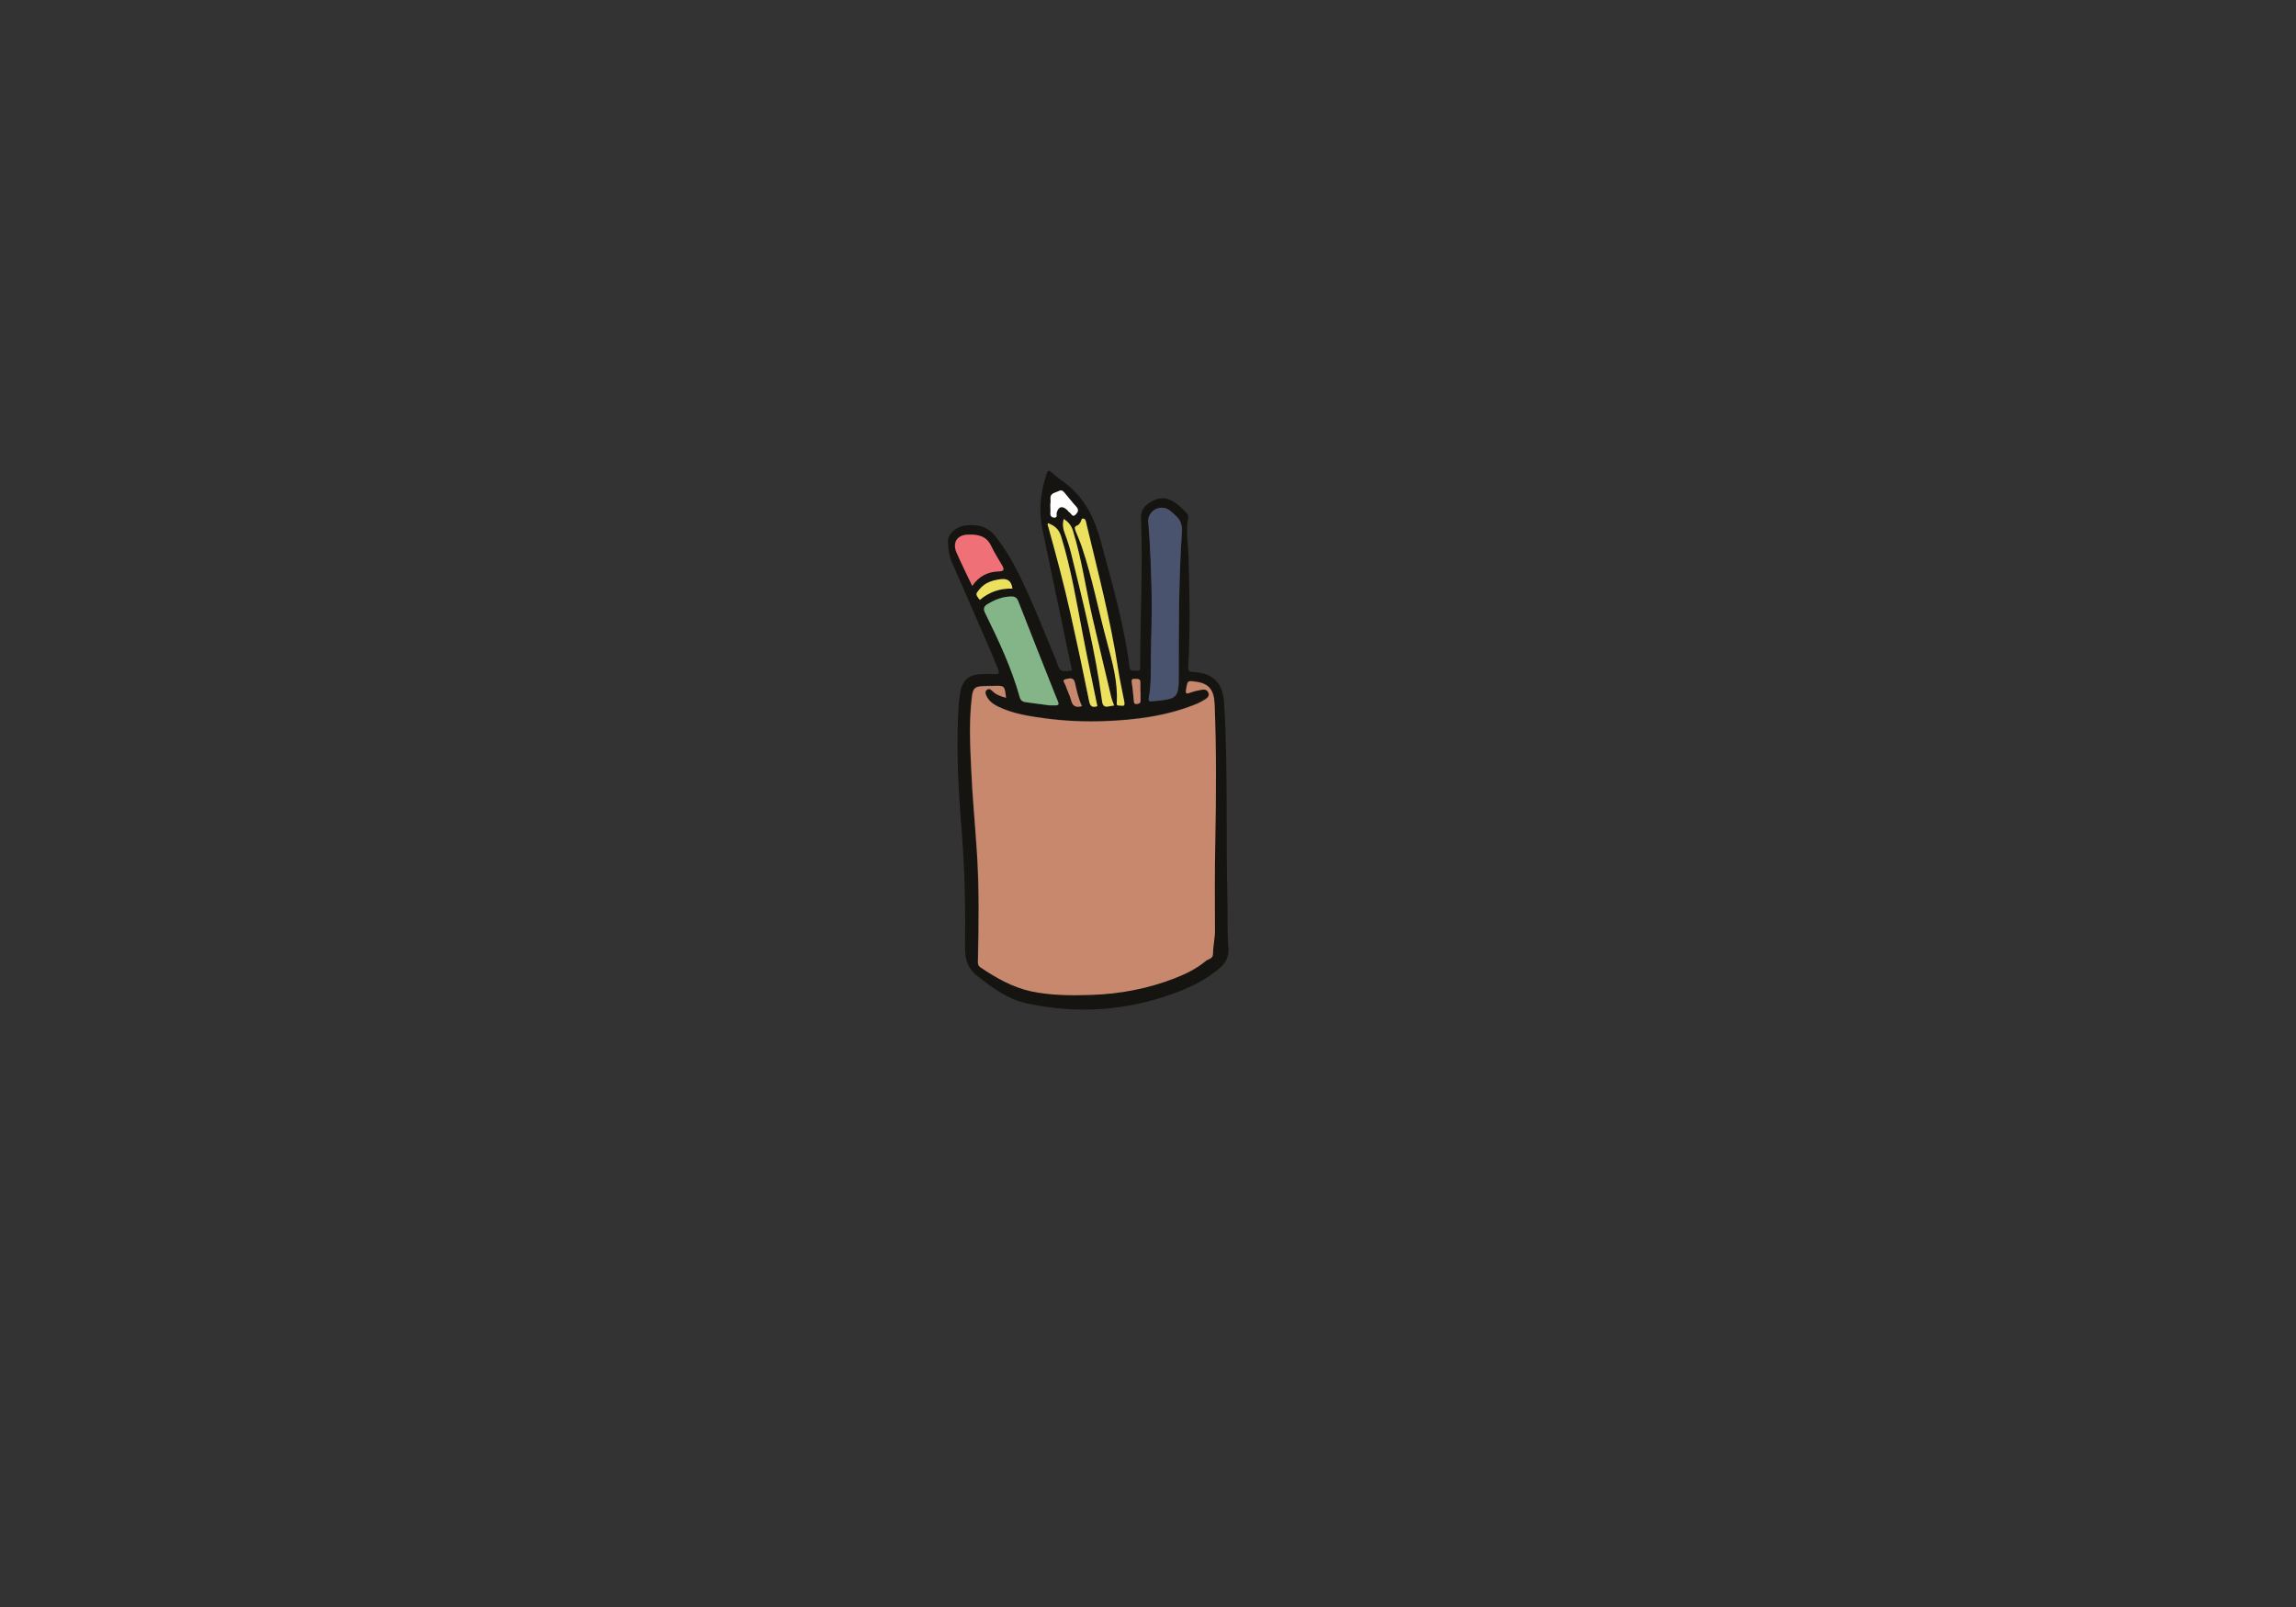 <?xml version="1.0" encoding="utf-8"?>
<svg id="master-artboard" viewBox="0 0 1400 980" version="1.1" xmlns="http://www.w3.org/2000/svg" x="0px" y="0px" width="1400px" height="980px" enable-background="new 0 0 1400 980">
<rect x="0" y="0" width="1400" height="980" fill="#333333" stroke="none"/>
<path id="XMLID_767_" fill="#161410" d="M207.2,289.2c-6-28.5-11.9-57-17.9-85.5c-2.4-11.3-1.5-22.5,2.1-33.4&#10;&#9;&#9;c1.2-3.9,1.5-3.7,4.4-1c2.7,2.4,5.8,4.3,8.6,6.6c11.6,9.3,17.1,22,20.8,35.9c5.1,19.2,10.6,38.3,14.3,57.8&#10;&#9;&#9;c1.1,5.7,2.1,11.4,2.7,17.1c0.3,3.4,2.5,2.3,4.3,2.6c2.6,0.4,2.3-1.3,2.3-3c0-29.9,1.7-59.9,0.5-89.8c-0.2-5.4,2.3-8,6.3-10.3&#10;&#9;&#9;c4-2.3,8-3,12.3-0.7c3.4,1.8,6.1,4.4,8.8,7.1c0.9,0.9,1.6,2,1.4,3.2c-1.6,8.3,0,16.6,0.2,24.9c0.6,22,1.1,43.9-0.2,65.9&#10;&#9;&#9;c-0.2,2.7,0.4,3.4,3.3,3.5c12,0.6,17.9,6.9,18.6,18.9c2.4,40.1,1,80.3,2,120.5c0.2,9.7-0.2,19.5,0.6,29.1c0.5,6.2-2.6,9.9-6.7,13.2&#10;&#9;&#9;c-7.9,6.4-17,10.8-26.4,14.2c-29.2,10.8-59.3,12.7-89.7,6.2c-11.6-2.5-20.9-9.4-30.1-16.6c-6.4-5-7.8-10.7-7.7-18.1&#10;&#9;&#9;c0.3-22-0.1-44-1.7-65.9c-1.7-22.2-3.4-44.4-2.8-66.6c0.2-7.1,0.3-14.3,1.4-21.4c1.4-8.8,5.3-12.2,14.1-12.3c2.3,0,4.6-0.1,6.9,0.1&#10;&#9;&#9;c2.8,0.3,3.2-0.6,2.2-3.1c-4.2-10.8-9-21.3-13.6-31.9c-4.7-10.8-9.4-21.7-14.2-32.5c-2-4.4-2.7-9.1-2.7-13.9c0-3.9,4.8-8.5,10-9.2&#10;&#9;&#9;c7.3-0.9,13.7-0.1,19,6.6c9.2,11.6,15.3,24.7,21.2,37.9c5.5,12.4,10.5,25,15.7,37.6C200,290.1,199.9,290.1,207.2,289.2z M167,305.8&#10;&#9;&#9;c-0.8-7.4-1-7.6-7.6-7.5c-1.9,0-3.8,0-5.7,0.1c-5.6,0.1-7,1.1-7.7,6.6c-1.8,14.6-1.1,29.4-0.4,44c0.8,17.1,2.5,34.1,3.5,51.2&#10;&#9;&#9;c1.4,22,1,43.9,0.6,65.9c0,1.5,0,2.8,1.5,3.8c9.5,6.5,19.4,12.2,30.8,14.6c12.2,2.6,24.6,2.6,37,2.2c17.3-0.6,34.2-3.8,50.5-10.1&#10;&#9;&#9;c6.8-2.6,13.3-5.8,19-10.5c1.6-1.3,4.4-1.3,4.5-4.4c0.1-4.7,1.2-9.3,1.2-14.1c-0.1-18.1-0.2-36.1,0.2-54.2&#10;&#9;&#9;c0.6-28,0.8-56.1-0.4-84.1c-0.3-8.5-3.5-12.4-11-13.5c-5.6-0.8-5.4-0.8-6.4,4.7c-0.5,2.8,0.4,2.7,2.5,1.9c2.1-0.8,4.4-1.3,6.6-1.7&#10;&#9;&#9;c1.8-0.4,3.6-0.3,4.5,1.7c0.8,1.9-0.4,3.1-1.8,4c-1.8,1.1-3.7,2.2-5.7,3c-18,7.4-36.9,9.7-56.1,10.4c-12,0.5-24-0.1-35.9-1.7&#10;&#9;&#9;c-9.7-1.3-19.5-2.8-28.5-7.1c-3.1-1.5-5.9-3.4-7.3-6.6c-0.5-1.2-1.1-2.7,0.2-3.7c1.3-1.1,2.5-0.2,3.5,0.8&#10;&#9;&#9;C161,304,163.8,304.9,167,305.8z M261.7,189.9c-4.3,0-8.3,3.9-7.9,8.6c1.4,15.6,1.9,31.2,2.1,46.8c0.2,12-0.4,24-0.5,36&#10;&#9;&#9;c-0.1,8.2,0.2,16.4-1.3,24.6c-0.4,2,0.4,2.3,2.2,2.1c16.1-1.6,16.1-1.6,16.1-18.1c-0.1-28.4,0-56.9,1.9-85.2&#10;&#9;&#9;c0.3-4.9-1.3-7.8-4.5-10.6C267.4,192.1,265.5,189.7,261.7,189.9z M193.4,310.4c6.3,0.2,6.3,0.2,4.5-4.1c-0.3-0.7-0.6-1.5-0.9-2.2&#10;&#9;&#9;c-7.5-19-15.1-38-22.5-57c-1-2.5-2.2-3.1-4.7-3c-5.2,0.1-9.7,2-14,4.6c-2.5,1.5-2.8,3-1.5,5.6c8.2,16.7,16.1,33.4,21.1,51.4&#10;&#9;&#9;c0.6,2.1,2,2.7,3.8,2.9C184.6,309.3,189.9,310,193.4,310.4z M192.6,199.3c-0.5,0.8-0.1,1.4,0.1,2.1c4.9,17.6,9.7,35.2,13.6,53.1&#10;&#9;&#9;c4,17.8,7.8,35.7,11.4,53.6c0.7,3.4,2.3,3.8,5,2.9c-2.9-14.1-5.9-28.1-8.6-42.2c-3.9-20.6-7.3-41.2-13.5-61.3&#10;&#9;&#9;C199.2,202.8,196.5,200.9,192.6,199.3z M146.4,237.6c4.1-6.2,9.7-8.7,16.3-8.9c3.3-0.1,3.2-1.5,1.8-3.7c-2.3-3.9-4.8-7.8-6.7-11.9&#10;&#9;&#9;c-3-6.3-8.5-6.9-14.2-6.8c-6.7,0.2-9.5,5-6.8,11.1C139.8,224,143.1,230.5,146.4,237.6z M237.5,310.6c2.2,0.5,1.8-1.3,1.5-3.2&#10;&#9;&#9;c-1.3-6.5-2.7-12.9-3.7-19.4c-4.5-29.9-12.2-59.1-19.3-88.5c-0.3-1.3-0.4-3-2-3.1c-1.2-0.1-1.1,1.6-1.7,2.4&#10;&#9;&#9;c-0.5,0.6-0.9,1.6-1.6,1.7c-2.4,0.7-1.8,2.1-1.2,3.7c1.3,3.2,2.6,6.4,3.8,9.7c6.5,19.1,10.1,38.9,15.4,58.3&#10;&#9;&#9;c3.3,12,6.6,24.1,5.8,36.8C234.4,310.8,235.6,310.5,237.5,310.6z M232.9,310.5c-0.7-2-1.4-3.6-1.8-5.3&#10;&#9;&#9;c-3.8-16.1-7.7-32.1-11.4-48.2c-4.1-17.6-6.5-35.7-11.9-53c-1-3.3-2.8-5.4-5.6-7.2c-1,3.5-0.3,6.5,0.9,9.6&#10;&#9;&#9;c1.5,3.9,2.7,7.9,3.7,11.9c7.3,29.6,14.7,59.1,18.7,89.4c0.4,3,1.4,4.1,4.3,3.4C230.7,310.8,231.7,310.7,232.9,310.5z M194,188.2&#10;&#9;&#9;c0,1.8,0.1,2.8,0,3.9c-0.1,1.7-0.2,3.4,2,3.7c2.6,0.3,1.5-1.9,1.8-3c1.1-3.7,3.2-4.4,6.2-1.8c0.6,0.5,1.1,1.3,1.7,1.7&#10;&#9;&#9;c1,0.7,1.7,3,3.4,1.5c1.4-1.3,2.7-3,0.6-5.1c-2.3-2.4-4.3-5.2-6.5-7.7c-1.1-1.2-2-3-4.3-1.7c-2.1,1.2-5.1,1.1-4.9,4.7&#10;&#9;&#9;C194.3,185.9,194,187.4,194,188.2z M170.9,239.2c-0.6-4.8-3.1-6.3-7.5-5.6c-4.8,0.7-9.1,2-12.4,5.9c-2.7,3.2-2.9,3,0,6.7&#10;&#9;&#9;C156.6,241.3,163.2,239,170.9,239.2z M213.3,310.9c-2.2-4.7-3.3-9.5-4.3-14.3c-0.8-3.8-3.9-2.5-5.8-2.1c-2.3,0.5-0.4,2.4,0,3.5&#10;&#9;&#9;c1.1,3.2,2.7,6.2,3.5,9.4C207.6,310.9,209.5,311.9,213.3,310.9z M249,302c0,0-0.1,0-0.1,0c0-1.9,0-3.7,0-5.6c0.1-2.6-1.9-2-3.4-2.2&#10;&#9;&#9;c-2-0.2-2,0.9-1.8,2.5c0.5,3.6,0.8,7.2,1.2,10.7c0.1,1.1,0.1,2.2,1.7,2.1c1.3-0.1,2.4-0.4,2.4-2C249,305.7,249,303.9,249,302z" transform="matrix(1, 0, 0, 1, 446.435, 119.739)"/><path id="XMLID_766_" fill="#C8886D" d="M167,305.8c-3.2-0.9-6-1.8-8.2-4c-1-1-2.2-1.9-3.5-0.8c-1.3,1-0.8,2.5-0.2,3.7&#10;&#9;&#9;c1.5,3.2,4.2,5.1,7.3,6.6c9,4.3,18.7,5.8,28.5,7.1c11.9,1.6,23.9,2.1,35.9,1.7c19.2-0.7,38.1-3.1,56.1-10.4c2-0.8,3.9-1.9,5.7-3&#10;&#9;&#9;c1.4-0.9,2.6-2.1,1.8-4c-0.8-2-2.7-2.1-4.5-1.7c-2.2,0.4-4.5,0.9-6.6,1.7c-2.1,0.8-3,0.8-2.5-1.9c0.9-5.5,0.8-5.5,6.4-4.7&#10;&#9;&#9;c7.5,1.1,10.6,4.9,11,13.5c1.1,28,0.9,56.1,0.4,84.1c-0.4,18.1-0.3,36.1-0.2,54.2c0,4.8-1.2,9.4-1.2,14.1c0,3.1-2.9,3-4.5,4.4&#10;&#9;&#9;c-5.7,4.7-12.2,7.9-19,10.5c-16.2,6.3-33.1,9.5-50.5,10.1c-12.4,0.4-24.8,0.4-37-2.2c-11.4-2.5-21.3-8.2-30.8-14.6&#10;&#9;&#9;c-1.5-1-1.6-2.3-1.5-3.8c0.5-22,0.8-44-0.6-65.9c-1.1-17.1-2.8-34.1-3.5-51.2c-0.7-14.7-1.4-29.4,0.4-44c0.7-5.5,2-6.5,7.7-6.6&#10;&#9;&#9;c1.9,0,3.8-0.1,5.7-0.1C166,298.3,166.2,298.4,167,305.8z" transform="matrix(1, 0, 0, 1, 446.435, 119.739)"/><path id="XMLID_765_" fill="#49536E" d="M261.7,189.9c3.8-0.2,5.8,2.2,8,4.1c3.3,2.8,4.9,5.7,4.5,10.6c-1.9,28.4-1.9,56.8-1.9,85.2&#10;&#9;&#9;c0,16.5,0,16.5-16.1,18.1c-1.7,0.2-2.5-0.1-2.2-2.1c1.6-8.1,1.2-16.3,1.3-24.6c0.1-12,0.7-24,0.5-36c-0.3-15.6-0.8-31.2-2.1-46.8&#10;&#9;&#9;C253.4,193.8,257.4,189.9,261.7,189.9z" transform="matrix(1, 0, 0, 1, 446.435, 119.739)"/><path id="XMLID_764_" fill="#84B588" d="M193.4,310.4c-3.5-0.5-8.8-1.2-14.2-1.9c-1.8-0.2-3.2-0.9-3.8-2.9&#10;&#9;&#9;c-5-18-12.9-34.8-21.1-51.4c-1.3-2.6-1-4.1,1.5-5.6c4.3-2.6,8.8-4.4,14-4.6c2.5-0.1,3.8,0.6,4.7,3c7.4,19.1,15,38,22.5,57&#10;&#9;&#9;c0.3,0.8,0.6,1.5,0.9,2.2C199.8,310.6,199.8,310.6,193.4,310.4z" transform="matrix(1, 0, 0, 1, 446.435, 119.739)"/><path id="XMLID_763_" fill="#EBE15E" d="M192.6,199.3c3.9,1.5,6.6,3.5,8,8.1c6.2,20.1,9.5,40.7,13.5,61.3&#10;&#9;&#9;c2.7,14.1,5.7,28.1,8.6,42.2c-2.7,0.9-4.3,0.5-5-2.9c-3.6-17.9-7.4-35.8-11.4-53.6c-4-17.8-8.7-35.5-13.6-53.1&#10;&#9;&#9;C192.5,200.8,192.1,200.2,192.6,199.3z" transform="matrix(1, 0, 0, 1, 446.435, 119.739)"/><path id="XMLID_762_" fill="#F07078" d="M146.4,237.6c-3.4-7.1-6.6-13.6-9.5-20.2c-2.7-6.1,0.1-10.9,6.8-11.1&#10;&#9;&#9;c5.7-0.2,11.2,0.5,14.2,6.8c1.9,4.1,4.4,8,6.7,11.9c1.3,2.3,1.5,3.6-1.8,3.7C156.1,228.9,150.5,231.4,146.4,237.6z" transform="matrix(1, 0, 0, 1, 446.435, 119.739)"/><path id="XMLID_761_" fill="#EBE15E" d="M237.5,310.6c-1.8-0.1-3.1,0.3-3-1.5c0.8-12.7-2.6-24.8-5.8-36.8&#10;&#9;&#9;c-5.3-19.4-9-39.2-15.4-58.3c-1.1-3.3-2.5-6.5-3.8-9.7c-0.6-1.6-1.2-3,1.2-3.7c0.6-0.2,1.1-1.1,1.6-1.7c0.6-0.8,0.5-2.5,1.7-2.4&#10;&#9;&#9;c1.6,0.1,1.7,1.8,2,3.1c7,29.4,14.7,58.6,19.3,88.5c1,6.5,2.4,12.9,3.7,19.4C239.3,309.3,239.7,311.1,237.5,310.6z" transform="matrix(1, 0, 0, 1, 446.435, 119.739)"/><path id="XMLID_760_" fill="#EBE15E" d="M232.9,310.5c-1.3,0.2-2.2,0.3-3.1,0.5c-2.9,0.7-3.9-0.4-4.3-3.4&#10;&#9;&#9;c-4-30.2-11.4-59.8-18.7-89.4c-1-4-2.2-8-3.7-11.9c-1.2-3.1-1.9-6.1-0.9-9.6c2.7,1.8,4.5,3.8,5.6,7.2c5.4,17.4,7.8,35.4,11.9,53&#10;&#9;&#9;c3.7,16.1,7.6,32.1,11.4,48.2C231.5,306.9,232.2,308.5,232.9,310.5z" transform="matrix(1, 0, 0, 1, 446.435, 119.739)"/><path id="XMLID_759_" fill="#FEFEFE" d="M194,188.2c0-0.8,0.3-2.3,0.1-3.7c-0.3-3.6,2.8-3.6,4.9-4.7c2.3-1.3,3.2,0.5,4.3,1.7&#10;&#9;&#9;c2.2,2.5,4.2,5.3,6.5,7.7c2,2.1,0.8,3.8-0.6,5.1c-1.7,1.5-2.4-0.8-3.4-1.5c-0.7-0.4-1.1-1.2-1.7-1.7c-3-2.6-5.1-1.9-6.2,1.8&#10;&#9;&#9;c-0.3,1.1,0.8,3.3-1.8,3c-2.2-0.3-2.2-2-2-3.7C194.1,191,194,189.9,194,188.2z" transform="matrix(1, 0, 0, 1, 446.435, 119.739)"/><path id="XMLID_758_" fill="#EBE15E" d="M170.9,239.2c-7.7-0.2-14.2,2.1-19.9,6.9c-2.8-3.6-2.6-3.5,0-6.7c3.3-3.9,7.6-5.2,12.4-5.9&#10;&#9;&#9;C167.8,232.9,170.3,234.4,170.9,239.2z" transform="matrix(1, 0, 0, 1, 446.435, 119.739)"/><path id="XMLID_757_" fill="#C8886D" d="M213.3,310.9c-3.8,1-5.7,0-6.6-3.5c-0.8-3.2-2.5-6.2-3.5-9.4c-0.4-1.1-2.3-3,0-3.5&#10;&#9;&#9;c1.9-0.4,5-1.7,5.8,2.1C210.1,301.4,211.1,306.2,213.3,310.9z" transform="matrix(1, 0, 0, 1, 446.435, 119.739)"/><path id="XMLID_756_" fill="#C8886D" d="M249,302c0,1.9,0,3.7,0,5.6c0,1.6-1.1,1.9-2.4,2c-1.6,0.1-1.6-1-1.7-2.1&#10;&#9;&#9;c-0.4-3.6-0.6-7.2-1.2-10.7c-0.2-1.6-0.3-2.7,1.8-2.5c1.5,0.1,3.5-0.5,3.4,2.2c0,1.9,0,3.7,0,5.6C249,302,249,302,249,302z" transform="matrix(1, 0, 0, 1, 446.435, 119.739)"/>







</svg>